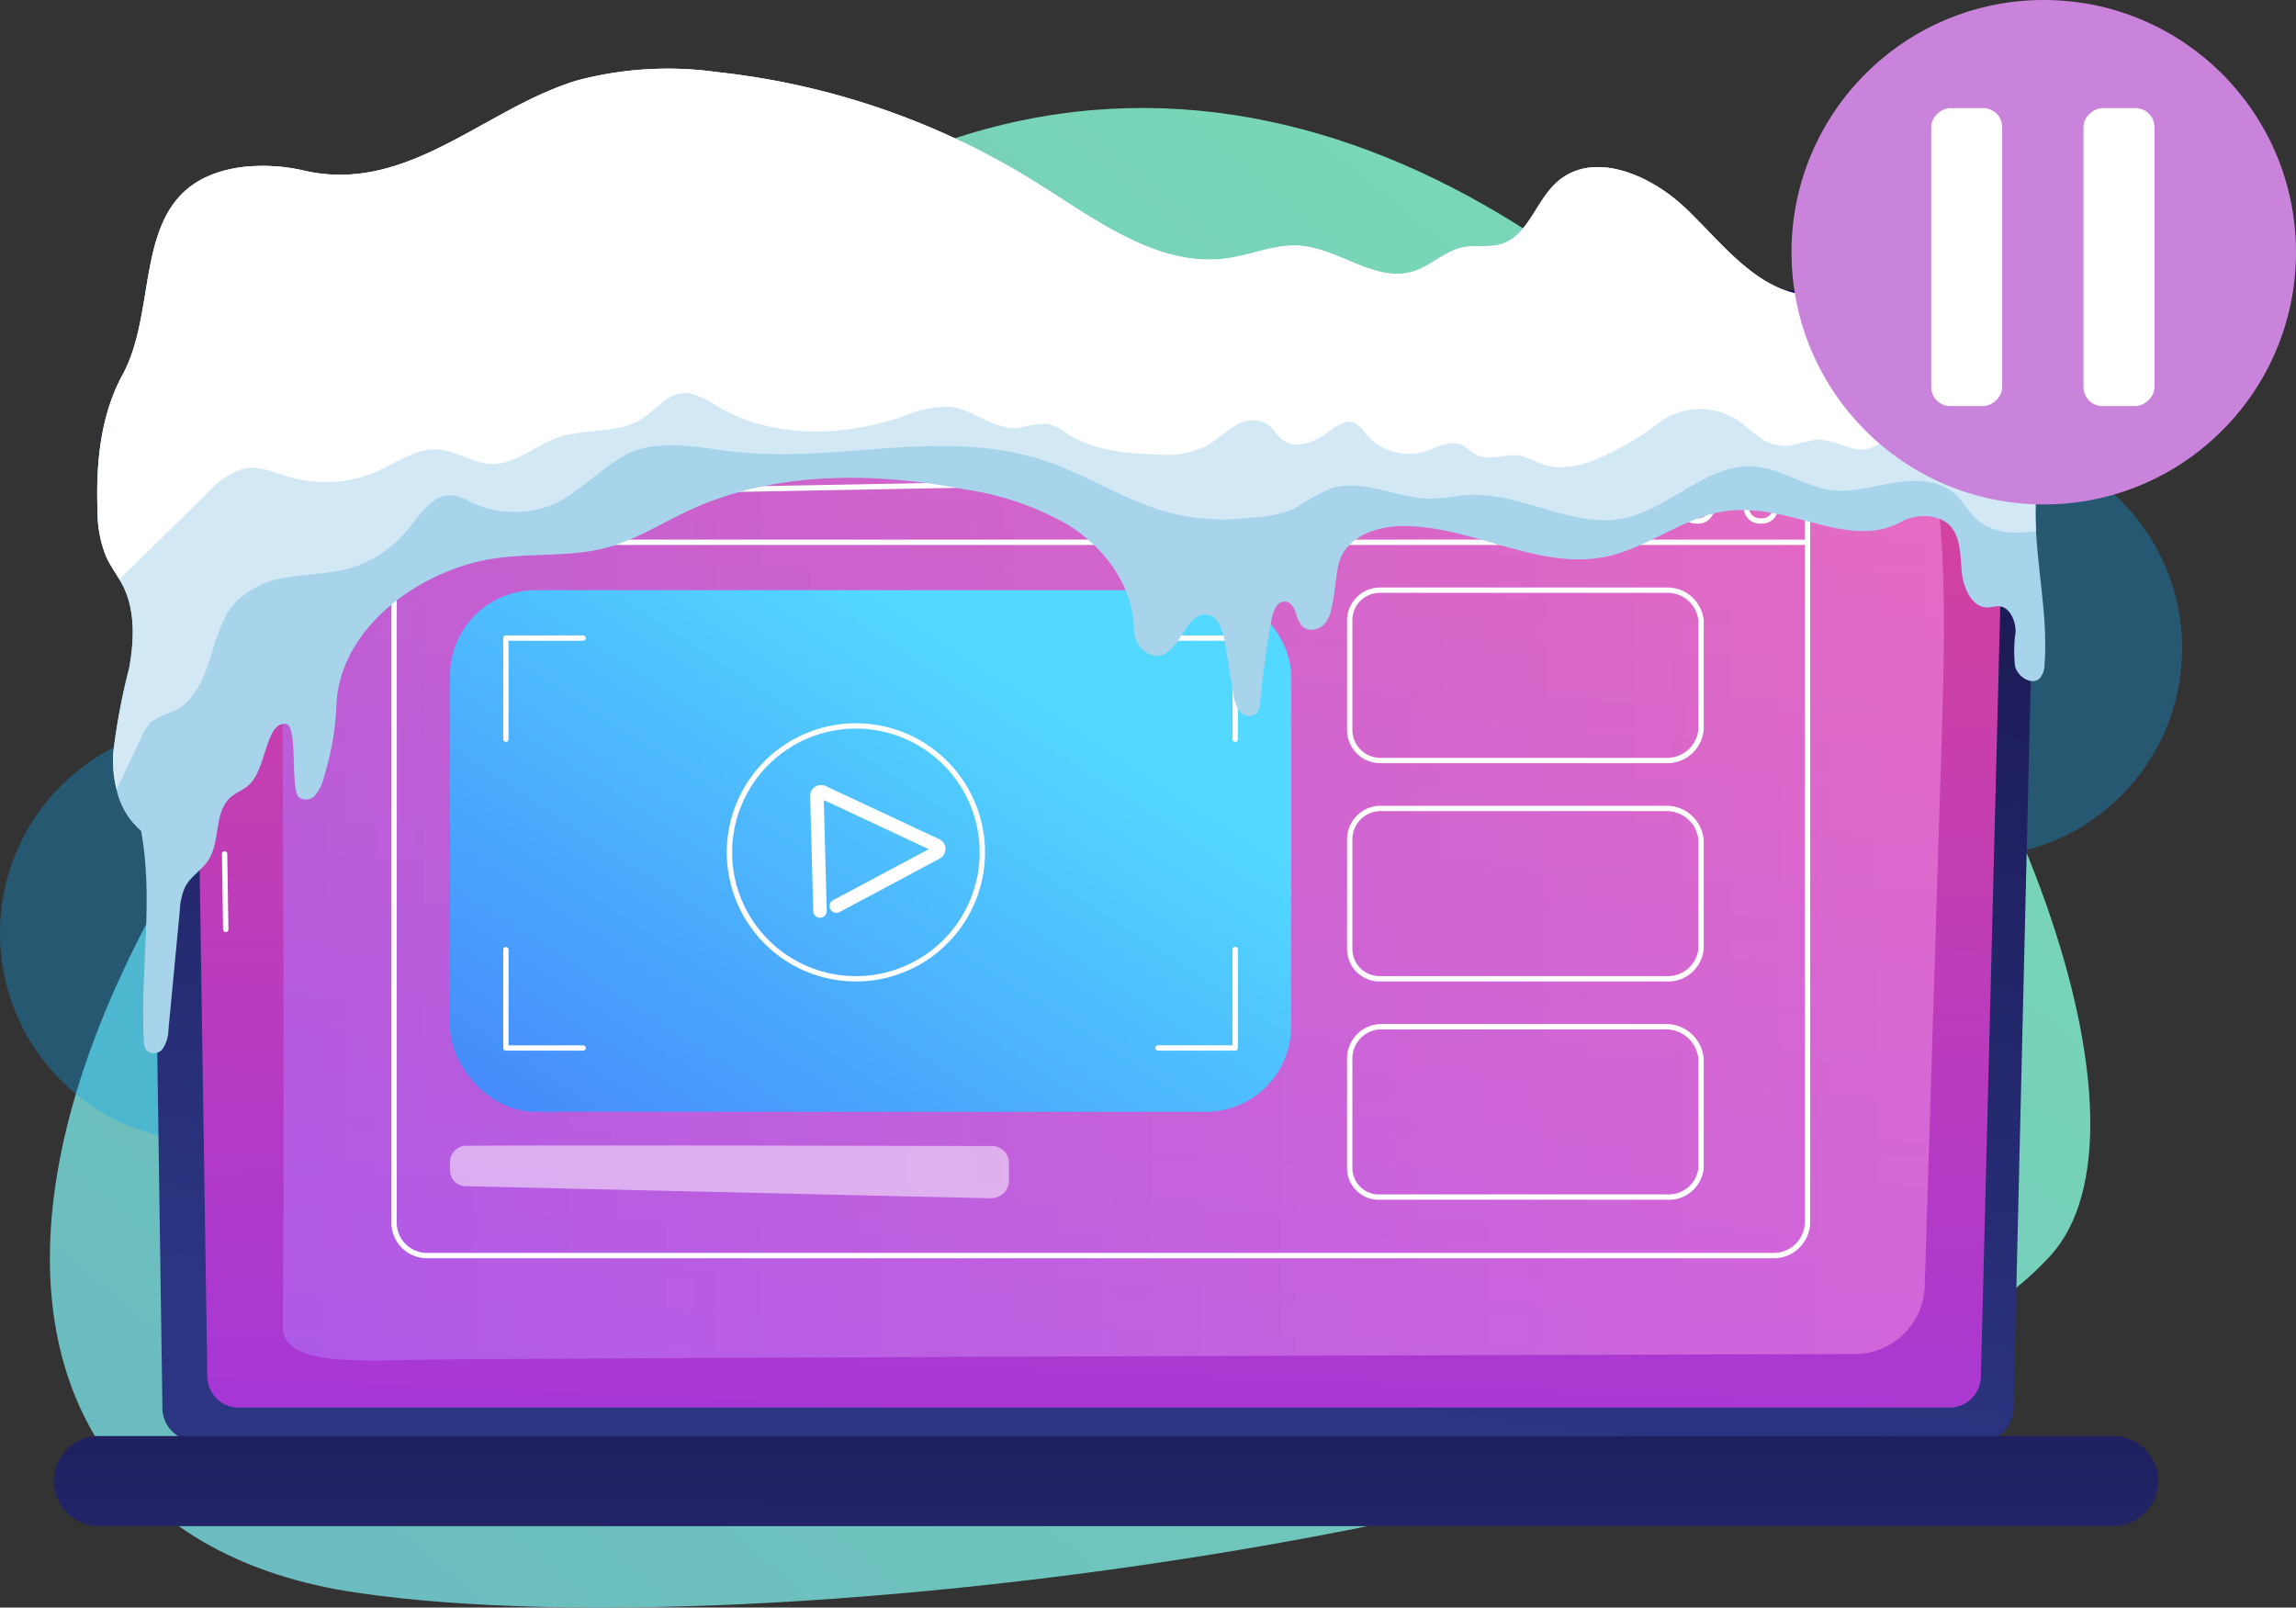 <svg xmlns="http://www.w3.org/2000/svg" xmlns:xlink="http://www.w3.org/1999/xlink" width="201.619" height="141.179" viewBox="0 0 201.619 141.179">
  <rect x="0" y="0" width="201.619" height="141.179" fill="#333333" stroke="none"/>
  <defs>
    <linearGradient id="linear-gradient" x1="0.019" y1="1.062" x2="0.906" y2="0.064" gradientUnits="objectBoundingBox">
      <stop offset="0" stop-color="#68b7c1"/>
      <stop offset="1" stop-color="#7edfb5"/>
    </linearGradient>
    <linearGradient id="linear-gradient-2" x1="0.411" y1="0.932" x2="0.634" y2="-0.163" gradientUnits="objectBoundingBox">
      <stop offset="0" stop-color="#2b3582"/>
      <stop offset="1" stop-color="#150e42"/>
    </linearGradient>
    <linearGradient id="linear-gradient-3" x1="0.459" y1="1.018" x2="0.564" y2="-0.445" gradientUnits="objectBoundingBox">
      <stop offset="0" stop-color="#a737d5"/>
      <stop offset="1" stop-color="#ef497a"/>
    </linearGradient>
    <linearGradient id="linear-gradient-4" y1="0.5" x2="1" y2="0.5" gradientUnits="objectBoundingBox">
      <stop offset="0" stop-color="#b37cff"/>
      <stop offset="1" stop-color="#f895e7"/>
    </linearGradient>
    <linearGradient id="linear-gradient-5" x1="0.463" y1="5.274" x2="0.538" y2="-4.364" xlink:href="#linear-gradient-2"/>
    <linearGradient id="linear-gradient-6" x1="0.752" y1="0.259" x2="-0.688" y2="1.636" gradientUnits="objectBoundingBox">
      <stop offset="0" stop-color="#53d8ff"/>
      <stop offset="1" stop-color="#3840f7"/>
    </linearGradient>
  </defs>
  <g id="Grupo_1698" data-name="Grupo 1698" transform="translate(-619.275 -53.623)">
    <g id="Grupo_1697" data-name="Grupo 1697">
      <g id="Grupo_1679" data-name="Grupo 1679" transform="translate(529 31)">
        <g id="Grupo_1672" data-name="Grupo 1672" transform="translate(-527 -29)">
          <g id="Grupo_1668" data-name="Grupo 1668">
            <g id="Grupo_1666" data-name="Grupo 1666" transform="translate(20.819)">
              <g id="Grupo_1653" data-name="Grupo 1653" transform="translate(588.574 61.107)">
                <path id="Trazado_2678" data-name="Trazado 2678" d="M81.308,67.83C11.2,127.743,13.555,176.1,52.124,181.835s128.938-7.582,148.909-29.6S151.41,7.918,81.308,67.83Z" transform="translate(-13.07 -51.472)" fill="url(#linear-gradient)"/>
                <circle id="Ellipse_71" data-name="Ellipse 71" cx="18.31" cy="18.31" r="18.31" transform="translate(162.881 29.148)" fill="#0fa3f4" opacity="0.33"/>
                <circle id="Ellipse_71-2" data-name="Ellipse 71" cx="18.31" cy="18.31" r="18.31" transform="translate(7.881 54.148)" fill="#0fa3f4" opacity="0.33"/>
              </g>
            </g>
            <g id="Grupo_1665" data-name="Grupo 1665" transform="translate(-772 179.623)">
              <g id="Grupo_1664" data-name="Grupo 1664" transform="translate(1394 -128)">
                <g id="Grupo_1656" data-name="Grupo 1656" transform="translate(0 25.134)">
                  <g id="Grupo_1655" data-name="Grupo 1655" transform="translate(8.234)">
                    <path id="Trazado_2851" data-name="Trazado 2851" d="M6069.161,12010.657a2.906,2.906,0,0,1-2.9,2.9H5909.511a2.906,2.906,0,0,1-2.9-2.9l-1.3-90.08a5.049,5.049,0,0,1,5.316-4.47l153.194-3.963a7.3,7.3,0,0,1,7.5,7.471Z" transform="translate(-5905.308 -11912.142)" fill="url(#linear-gradient-2)"/>
                    <path id="Trazado_2852" data-name="Trazado 2852" d="M6075.5,12015.763a2.751,2.751,0,0,1-2.743,2.741H5922.5a2.75,2.75,0,0,1-2.743-2.741l-1.231-81.776a6.749,6.749,0,0,1,7.075-6.585l146.827-3.939a5.127,5.127,0,0,1,5.262,5.254Z" transform="translate(-5914.512 -11920.025)" fill="url(#linear-gradient-3)"/>
                    <g id="Grupo_1654" data-name="Grupo 1654" transform="translate(6.019 7.846)">
                      <path id="Trazado_2853" data-name="Trazado 2853" d="M5927.169,12082.754a.234.234,0,0,1-.234-.23l-.1-6.632a.234.234,0,0,1,.23-.237.24.24,0,0,1,.238.23l.1,6.631a.235.235,0,0,1-.23.238Z" transform="translate(-5926.324 -12033.88)" fill="#fff"/>
                      <path id="Trazado_2854" data-name="Trazado 2854" d="M5925.75,11970.618a.234.234,0,0,1-.234-.23l-.374-25.4a5.389,5.389,0,0,1,1.558-4.041,7.414,7.414,0,0,1,4.905-1.692l46.886-1.259a.239.239,0,0,1,.24.229.234.234,0,0,1-.228.239l-46.9,1.259a6.894,6.894,0,0,0-4.582,1.563,4.937,4.937,0,0,0-1.413,3.7l.373,25.4a.234.234,0,0,1-.23.237Z" transform="translate(-5925.143 -11937.996)" fill="#fff"/>
                    </g>
                    <path id="Trazado_2855" data-name="Trazado 2855" d="M5943.7,12025.329c.158-6.759.1-66.61-.289-71.779s7.662-6.139,20.022-6.72,116.645-2.886,119.33-3.1c6.036-.49,7.285,8.531,6.681,28.116-.454,14.713-1.206,38.951-1.551,50.1a6.151,6.151,0,0,1-6.137,5.962c-25.1.068-121.277.345-127.681.535C5946.707,12028.657,5943.637,12028.009,5943.7,12025.329Z" transform="translate(-5931.838 -11934.13)" opacity="0.5" fill="url(#linear-gradient-4)"/>
                  </g>
                  <path id="Trazado_2856" data-name="Trazado 2856" d="M6059.02,12252.8H5882.131a3.971,3.971,0,0,1-3.958-3.959h0a3.969,3.969,0,0,1,3.958-3.957H6059.02a3.969,3.969,0,0,1,3.957,3.957h0A3.971,3.971,0,0,1,6059.02,12252.8Z" transform="translate(-5878.174 -12143.907)" fill="url(#linear-gradient-5)"/>
                </g>
                <path id="Trazado_2857" data-name="Trazado 2857" d="M6097.309,12034.015H5978.943a3.128,3.128,0,0,1-3.073-3.243v-60.788a3.149,3.149,0,0,1,3.051-3.228l0,.233,0-.233,118.35-2.2a3.06,3.06,0,0,1,2.245.927,3.293,3.293,0,0,1,.94,2.3v62.99A3.2,3.2,0,0,1,6097.309,12034.015Zm-118.379-66.791a2.685,2.685,0,0,0-2.592,2.76v60.788a2.666,2.666,0,0,0,2.6,2.775h118.366a2.733,2.733,0,0,0,2.681-2.775v-62.99a2.82,2.82,0,0,0-.806-1.971,2.618,2.618,0,0,0-1.9-.788Z" transform="translate(-5946.223 -11923.516)" fill="#fff"/>
                <rect id="Rectángulo_1128" data-name="Rectángulo 1128" width="73.864" height="45.814" rx="7.501" transform="translate(34.79 51.829)" fill="url(#linear-gradient-6)"/>
                <g id="Grupo_1657" data-name="Grupo 1657" transform="translate(113.562 51.595)">
                  <path id="Trazado_2858" data-name="Trazado 2858" d="M6280.444,12014.767h-25.1a2.921,2.921,0,0,1-2.945-2.96v-9.552a2.9,2.9,0,0,1,2.945-2.915h25.1a3.192,3.192,0,0,1,3.274,2.915v9.552A3.211,3.211,0,0,1,6280.444,12014.767Zm-25.1-14.96a2.408,2.408,0,0,0-2.478,2.448v9.552a2.462,2.462,0,0,0,2.478,2.493h25.1a2.77,2.77,0,0,0,2.807-2.493v-9.552a2.716,2.716,0,0,0-2.807-2.448Z" transform="translate(-6252.396 -11999.34)" fill="#fff"/>
                  <path id="Trazado_2859" data-name="Trazado 2859" d="M6280.444,12077.929h-25.1a2.846,2.846,0,0,1-2.945-2.874v-9.553a2.946,2.946,0,0,1,2.945-3h25.1a3.272,3.272,0,0,1,3.274,3v9.553A3.136,3.136,0,0,1,6280.444,12077.929Zm-25.1-14.96a2.483,2.483,0,0,0-2.478,2.533v9.553a2.389,2.389,0,0,0,2.478,2.406h25.1a2.7,2.7,0,0,0,2.807-2.406v-9.553a2.787,2.787,0,0,0-2.807-2.533Z" transform="translate(-6252.396 -12043.334)" fill="#fff"/>
                  <path id="Trazado_2860" data-name="Trazado 2860" d="M6280.444,12141.091h-25.1a2.775,2.775,0,0,1-2.945-2.787v-9.552a3.029,3.029,0,0,1,2.945-3.088h25.1a3.311,3.311,0,0,1,3.274,3.088v9.552A3.064,3.064,0,0,1,6280.444,12141.091Zm-25.1-14.959a2.561,2.561,0,0,0-2.478,2.62v9.552a2.324,2.324,0,0,0,2.478,2.32h25.1a2.634,2.634,0,0,0,2.807-2.32v-9.552a2.864,2.864,0,0,0-2.807-2.62Z" transform="translate(-6252.396 -12087.329)" fill="#fff"/>
                </g>
                <path id="Trazado_2861" data-name="Trazado 2861" d="M6040.417,12160.858c-7.065-.017-39.091-.091-46.171-.023a1.435,1.435,0,0,0-1.43,1.387v.775a1.392,1.392,0,0,0,1.36,1.388l46.1,1.059a1.638,1.638,0,0,0,1.1-.4,1.505,1.505,0,0,0,.521-.993v-1.809A1.479,1.479,0,0,0,6040.417,12160.858Z" transform="translate(-5958.026 -12060.213)" fill="#fff" opacity="0.5"/>
                <path id="Trazado_2862" data-name="Trazado 2862" d="M6100.223,11985.942H5976.1a.233.233,0,1,1,0-.467h124.119a.233.233,0,0,1,0,.467Z" transform="translate(-5946.223 -11938.088)" fill="#fff"/>
                <path id="Trazado_2863" data-name="Trazado 2863" d="M6332.584,11973.879h-.2a1.42,1.42,0,0,1-1.418-1.418v-.2a1.42,1.42,0,0,1,1.418-1.419h.2a1.42,1.42,0,0,1,1.417,1.419v.2A1.42,1.42,0,0,1,6332.584,11973.879Zm-.2-2.571a.952.952,0,0,0-.951.951v.2a.952.952,0,0,0,.951.951h.2a.952.952,0,0,0,.95-.951v-.2a.952.952,0,0,0-.95-.951Z" transform="translate(-6193.56 -11927.893)" fill="#fff"/>
                <path id="Trazado_2864" data-name="Trazado 2864" d="M6350.3,11973.879h-.2a1.42,1.42,0,0,1-1.418-1.418v-.2a1.42,1.42,0,0,1,1.418-1.419h.2a1.42,1.42,0,0,1,1.418,1.419v.2A1.42,1.42,0,0,1,6350.3,11973.879Zm-.2-2.571a.952.952,0,0,0-.951.951v.2a.952.952,0,0,0,.951.951h.2a.951.951,0,0,0,.95-.951v-.2a.951.951,0,0,0-.95-.951Z" transform="translate(-6205.899 -11927.893)" fill="#fff"/>
                <path id="Trazado_2865" data-name="Trazado 2865" d="M6368.786,11973.879h-.2a1.42,1.42,0,0,1-1.418-1.418v-.2a1.421,1.421,0,0,1,1.418-1.419h.2a1.421,1.421,0,0,1,1.418,1.419v.2A1.42,1.42,0,0,1,6368.786,11973.879Zm-.2-2.571a.952.952,0,0,0-.95.951v.2a.952.952,0,0,0,.95.951h.2a.952.952,0,0,0,.95-.951v-.2a.952.952,0,0,0-.95-.951Z" transform="translate(-6218.775 -11927.893)" fill="#fff"/>
                <g id="Grupo_1660" data-name="Grupo 1660" transform="translate(39.465 55.803)">
                  <g id="Grupo_1658" data-name="Grupo 1658">
                    <path id="Trazado_2866" data-name="Trazado 2866" d="M6008.456,12022.554a.233.233,0,0,1-.234-.233v-8.883a.234.234,0,0,1,.234-.234h6.778a.234.234,0,0,1,0,.469h-6.545v8.648A.233.233,0,0,1,6008.456,12022.554Z" transform="translate(-6008.222 -12013.203)" fill="#fff"/>
                    <path id="Trazado_2867" data-name="Trazado 2867" d="M6203.949,12022.554a.233.233,0,0,1-.233-.233v-8.648h-6.545a.234.234,0,0,1,0-.469h6.778a.234.234,0,0,1,.233.234v8.883A.233.233,0,0,1,6203.949,12022.554Z" transform="translate(-6139.67 -12013.203)" fill="#fff"/>
                  </g>
                  <g id="Grupo_1659" data-name="Grupo 1659" transform="translate(0 27.349)">
                    <path id="Trazado_2868" data-name="Trazado 2868" d="M6015.234,12112.442h-6.778a.233.233,0,0,1-.234-.234v-8.648a.234.234,0,0,1,.467,0v8.415h6.545a.234.234,0,1,1,0,.468Z" transform="translate(-6008.222 -12103.326)" fill="#fff"/>
                    <path id="Trazado_2869" data-name="Trazado 2869" d="M6203.949,12112.442h-6.778a.234.234,0,0,1,0-.468h6.545v-8.415a.233.233,0,0,1,.467,0v8.648A.234.234,0,0,1,6203.949,12112.442Z" transform="translate(-6139.67 -12103.326)" fill="#fff"/>
                  </g>
                </g>
                <g id="Grupo_1661" data-name="Grupo 1661" transform="translate(59.099 63.516)">
                  <path id="Trazado_2870" data-name="Trazado 2870" d="M6084.267,12061.3a11.337,11.337,0,1,1,11.331-11.344v.013A11.344,11.344,0,0,1,6084.267,12061.3Zm0-22.207a10.869,10.869,0,1,0,10.863,10.876v-.013A10.875,10.875,0,0,0,6084.267,12039.09Z" transform="translate(-6072.924 -12038.623)" fill="#fff"/>
                  <path id="Trazado_2871" data-name="Trazado 2871" d="M6097.908,12068.16a.591.591,0,0,1-.592-.576l-.271-10.1a.954.954,0,0,1,1.357-.891l9.978,4.668a.952.952,0,0,1,.045,1.7l-8.808,4.7a.593.593,0,0,1-.557-1.047l8.4-4.477-9.221-4.314.26,9.729a.592.592,0,0,1-.576.607Z" transform="translate(-6089.725 -12051.078)" fill="#fff"/>
                </g>
                <g id="Grupo_1662" data-name="Grupo 1662" transform="translate(3.816 6.068)">
                  <path id="Trazado_2872" data-name="Trazado 2872" d="M6061,11889.9a26.326,26.326,0,0,1,0-3.2c.125-1.791.374-3.59.39-5.34a10.623,10.623,0,0,0-.934-4.854c-2.918-1.791-3.886-5.99-6.85-7.7-3.893-2.242-8.7.979-13.1.326-4.225-.627-7.118-4.574-10.265-7.584s-8.283-5.2-11.442-2.2c-1.725,1.637-2.44,4.531-4.656,5.285-1.124.383-2.363.084-3.52.334-1.567.34-2.8,1.639-4.337,2.109-3.309,1.016-6.512-2.02-9.953-2.262-2.147-.154-4.214.795-6.346,1.1-6,.863-11.446-3.3-16.639-6.557a66.35,66.35,0,0,0-28.185-9.787,31.107,31.107,0,0,0-12.253.727c-8.127,2.449-14.818,9.928-23.842,7.965a16.047,16.047,0,0,0-5.753-.332c-10.033,1.48-6.839,11.793-10.354,18.236-1.946,3.566-2.344,7.867-2.188,11.971a10.467,10.467,0,0,0,.792,4.07c.314.666.742,1.268,1.118,1.9.1.172.2.344.294.521,1.133,2.223,1.018,4.912.552,7.383a55.634,55.634,0,0,0-1.384,7.406,10.852,10.852,0,0,0,.3,3.162,6.623,6.623,0,0,0,2.151,3.633c1.132,6.115-.1,12.244.248,18.461a1.491,1.491,0,0,0,.182.758.952.952,0,0,0,1.473-.09,3.049,3.049,0,0,0,.5-1.672q.5-5.238,1-10.477a5.483,5.483,0,0,1,.487-2.1c.5-.916,1.471-1.449,2.032-2.326,1.043-1.629.482-4.133,1.877-5.445.477-.447,1.114-.67,1.614-1.09,1.624-1.365,1.483-5.566,3.273-5.418,1.125.029.407,5.549,1.143,6.416a1.039,1.039,0,0,0,1.394-.08,3.763,3.763,0,0,0,.843-1.709,24.328,24.328,0,0,0,1.093-6.318c.291-6.646,7.077-11.617,13.349-12.746,3.5-.631,7.159-.123,10.588-1.094,2.456-.7,4.658-2.111,6.982-3.193,7.565-3.52,16.257-3.4,24.4-1.844a25.6,25.6,0,0,1,9.012,3.146c3.1,1.965,5.619,5.258,5.7,9.145a2.335,2.335,0,0,0,1.521,2.225c2.421.744,2.888-4.016,5-3.516.963.229,1.306,1.451,1.473,2.467l.719,4.383a3.323,3.323,0,0,0,.554,1.6,1.036,1.036,0,0,0,1.456.236,1.7,1.7,0,0,0,.365-1.088q.342-3.615.993-7.191c.12-.658.372-1.449,1-1.564.575-.105.943.381,1.137,1s.438,1.291,1.061,1.434a1.61,1.61,0,0,0,1.655-.748,3.5,3.5,0,0,0,.4-1.041c.309-1.234.347-2.705.636-3.947.518-2.229,3.037-3.242,5.231-3.33,6.2-.246,12.218,3.965,18.3,2.666,3.63-.777,6.731-3.445,10.4-3.984,2.625-.385,5.266.361,7.837,1.035,2.478.646,5.1,1.234,7.525-.049a4.317,4.317,0,0,1,2.778-.506c2.608.475,2.467,2.85,2.645,4.811.133,1.477.943,3.254,2.361,3.162a8.64,8.64,0,0,1,.861-.111c.973.029,1.514,1.236,1.511,2.256a11.491,11.491,0,0,0-.045,3.035c.267.979,1.541,1.73,2.212.994a2.013,2.013,0,0,0,.379-1.238C6062.026,11897.656,6061.208,11893.781,6061,11889.9Z" transform="translate(-5890.749 -11849.313)" fill="#a8d4eb"/>
                  <path id="Trazado_2873" data-name="Trazado 2873" d="M6061,11886.711c.125-1.793.374-3.592.39-5.342a10.623,10.623,0,0,0-.934-4.854c-2.918-1.791-3.886-5.99-6.85-7.7-3.893-2.242-8.7.979-13.1.326-4.225-.627-7.118-4.574-10.265-7.584s-8.283-5.2-11.442-2.2c-1.725,1.637-2.44,4.531-4.656,5.285-1.124.383-2.363.084-3.52.334-1.567.34-2.8,1.639-4.337,2.109-3.309,1.016-6.512-2.018-9.953-2.262-2.147-.154-4.214.795-6.346,1.1-6,.863-11.446-3.3-16.639-6.557a66.35,66.35,0,0,0-28.185-9.787,31.107,31.107,0,0,0-12.253.727c-8.127,2.449-14.818,9.928-23.842,7.965a16.047,16.047,0,0,0-5.753-.332c-10.033,1.48-6.839,11.793-10.354,18.236-1.946,3.566-2.344,7.867-2.188,11.971a10.467,10.467,0,0,0,.792,4.07c.314.666.742,1.266,1.118,1.9.1.172.2.344.294.521,1.133,2.225,1.018,4.912.552,7.383a55.634,55.634,0,0,0-1.384,7.406,10.852,10.852,0,0,0,.3,3.162l2.2-4.641a4.052,4.052,0,0,1,.833-1.3,7.651,7.651,0,0,1,2.033-.959c1.645-.783,2.52-2.662,3.1-4.451s1.027-3.719,2.268-5.092a7.727,7.727,0,0,1,4.5-2.18c1.659-.295,3.355-.322,5-.666a10.386,10.386,0,0,0,5.821-3.795c1.022-1.244,2.1-2.869,3.668-2.76a5.21,5.21,0,0,1,1.778.645,8.978,8.978,0,0,0,7.19.129c2.175-.918,4.889-3.912,7.116-4.682,2.946-1.021,6.14-.164,9.232.127,9.1.852,17.562-2.07,26.336.6,3.6,1.1,6.822,3.285,10.41,4.42a18.9,18.9,0,0,0,8.158.717,11.011,11.011,0,0,0,3.825-.8,17.513,17.513,0,0,1,3.23-1.771c2.767-.869,5.652.855,8.541.9,1.232.018,2.451-.273,3.683-.322,4.538-.174,8.914,2.943,13.375,2.061,4.1-.812,7.412-4.891,11.572-4.555,2.33.188,4.378,1.768,6.7,2.076,1.869.246,3.73-.354,5.592-.658s3.963-.236,5.363,1.08c.649.611,1.083,1.438,1.729,2.051,1.391,1.324,3.38,1.393,5.31,1.135A26.294,26.294,0,0,1,6061,11886.711Z" transform="translate(-5890.749 -11849.313)" fill="#d2e8f5"/>
                  <path id="Trazado_2874" data-name="Trazado 2874" d="M5903.721,11884.377c1.327-.234,2.635.385,3.932.762a11.37,11.37,0,0,0,7.789-.555c1.676-.758,3.292-1.951,5.116-1.867,1.681.076,3.192,1.244,4.875,1.27,2.044.031,3.736-1.59,5.669-2.287,2.443-.879,5.325-.287,7.521-1.713,1.158-.752,2.088-2.043,3.443-2.205,1.156-.137,2.215.6,3.232,1.2,4.857,2.824,10.9,2.629,16.187.838a9.664,9.664,0,0,1,4.155-.855c2.1.25,3.925,2.092,6.032,1.869a9.266,9.266,0,0,1,2.53-.377,5.107,5.107,0,0,1,1.749.9c2.46,1.574,5.487,1.723,8.369,1.826a7.64,7.64,0,0,0,3.652-.705c.94-.457,1.7-1.24,2.6-1.781a2.715,2.715,0,0,1,2.937-.189c.484.352.775.934,1.242,1.311,1.156.936,2.856.295,4.043-.6.711-.535,1.573-1.187,2.378-.822a3.052,3.052,0,0,1,.966.941,4.958,4.958,0,0,0,5.169,1.568c1.086-.334,2.229-1.061,3.266-.58.436.2.767.592,1.188.822,1.2.658,2.68-.141,4.009.131a12.526,12.526,0,0,1,1.788.711c1.8.67,3.792.074,5.537-.727a25.179,25.179,0,0,0,5.014-3.057,6.037,6.037,0,0,1,7.053.211,19.633,19.633,0,0,0,1.951,1.492,3.819,3.819,0,0,0,2.481.432,20.514,20.514,0,0,1,2.108-.484c1.582-.092,3.1,1.178,4.639.781a6.773,6.773,0,0,0,1.967-1.166,2.363,2.363,0,0,1,2.141-.475c.986.4,1.28,1.787,2.2,2.342a1.953,1.953,0,0,0,2.436-.555c.319-.395.541-.914.989-1.133.737-.363,1.536.289,2.319.525a3.454,3.454,0,0,0,3.01-.807,10.623,10.623,0,0,0-.934-4.854c-2.918-1.791-3.886-5.99-6.85-7.7-3.893-2.242-8.7.98-13.1.326-4.225-.627-7.118-4.574-10.265-7.584s-8.283-5.2-11.442-2.2c-1.725,1.637-2.44,4.531-4.656,5.285-1.125.383-2.363.084-3.52.334-1.567.34-2.8,1.639-4.337,2.109-3.309,1.016-6.512-2.018-9.953-2.262-2.147-.154-4.214.795-6.346,1.1-6,.863-11.446-3.3-16.639-6.557a66.35,66.35,0,0,0-28.185-9.787,31.107,31.107,0,0,0-12.253.727c-8.127,2.449-14.818,9.928-23.842,7.965a16.047,16.047,0,0,0-5.753-.332c-10.033,1.48-6.839,11.793-10.354,18.236-1.947,3.566-2.344,7.867-2.188,11.971a10.467,10.467,0,0,0,.792,4.07c.314.666.742,1.266,1.118,1.9l7.8-7.639A6.652,6.652,0,0,1,5903.721,11884.377Z" transform="translate(-5890.748 -11849.313)" fill="#fff"/>
                </g>
                <g id="Grupo_1663" data-name="Grupo 1663" transform="translate(152.594 0)">
                  <circle id="Elipse_237" data-name="Elipse 237" cx="22.15" cy="22.15" r="22.15" fill="#ca83db"/>
                  <rect id="Rectángulo_1129" data-name="Rectángulo 1129" width="26.166" height="6.233" rx="1.668" transform="translate(12.266 35.659) rotate(-90)" fill="#fff"/>
                  <rect id="Rectángulo_1130" data-name="Rectángulo 1130" width="26.166" height="6.233" rx="1.668" transform="translate(25.637 35.659) rotate(-90)" fill="#fff"/>
                </g>
              </g>
            </g>
          </g>
        </g>
      </g>
    </g>
  </g>
</svg>
